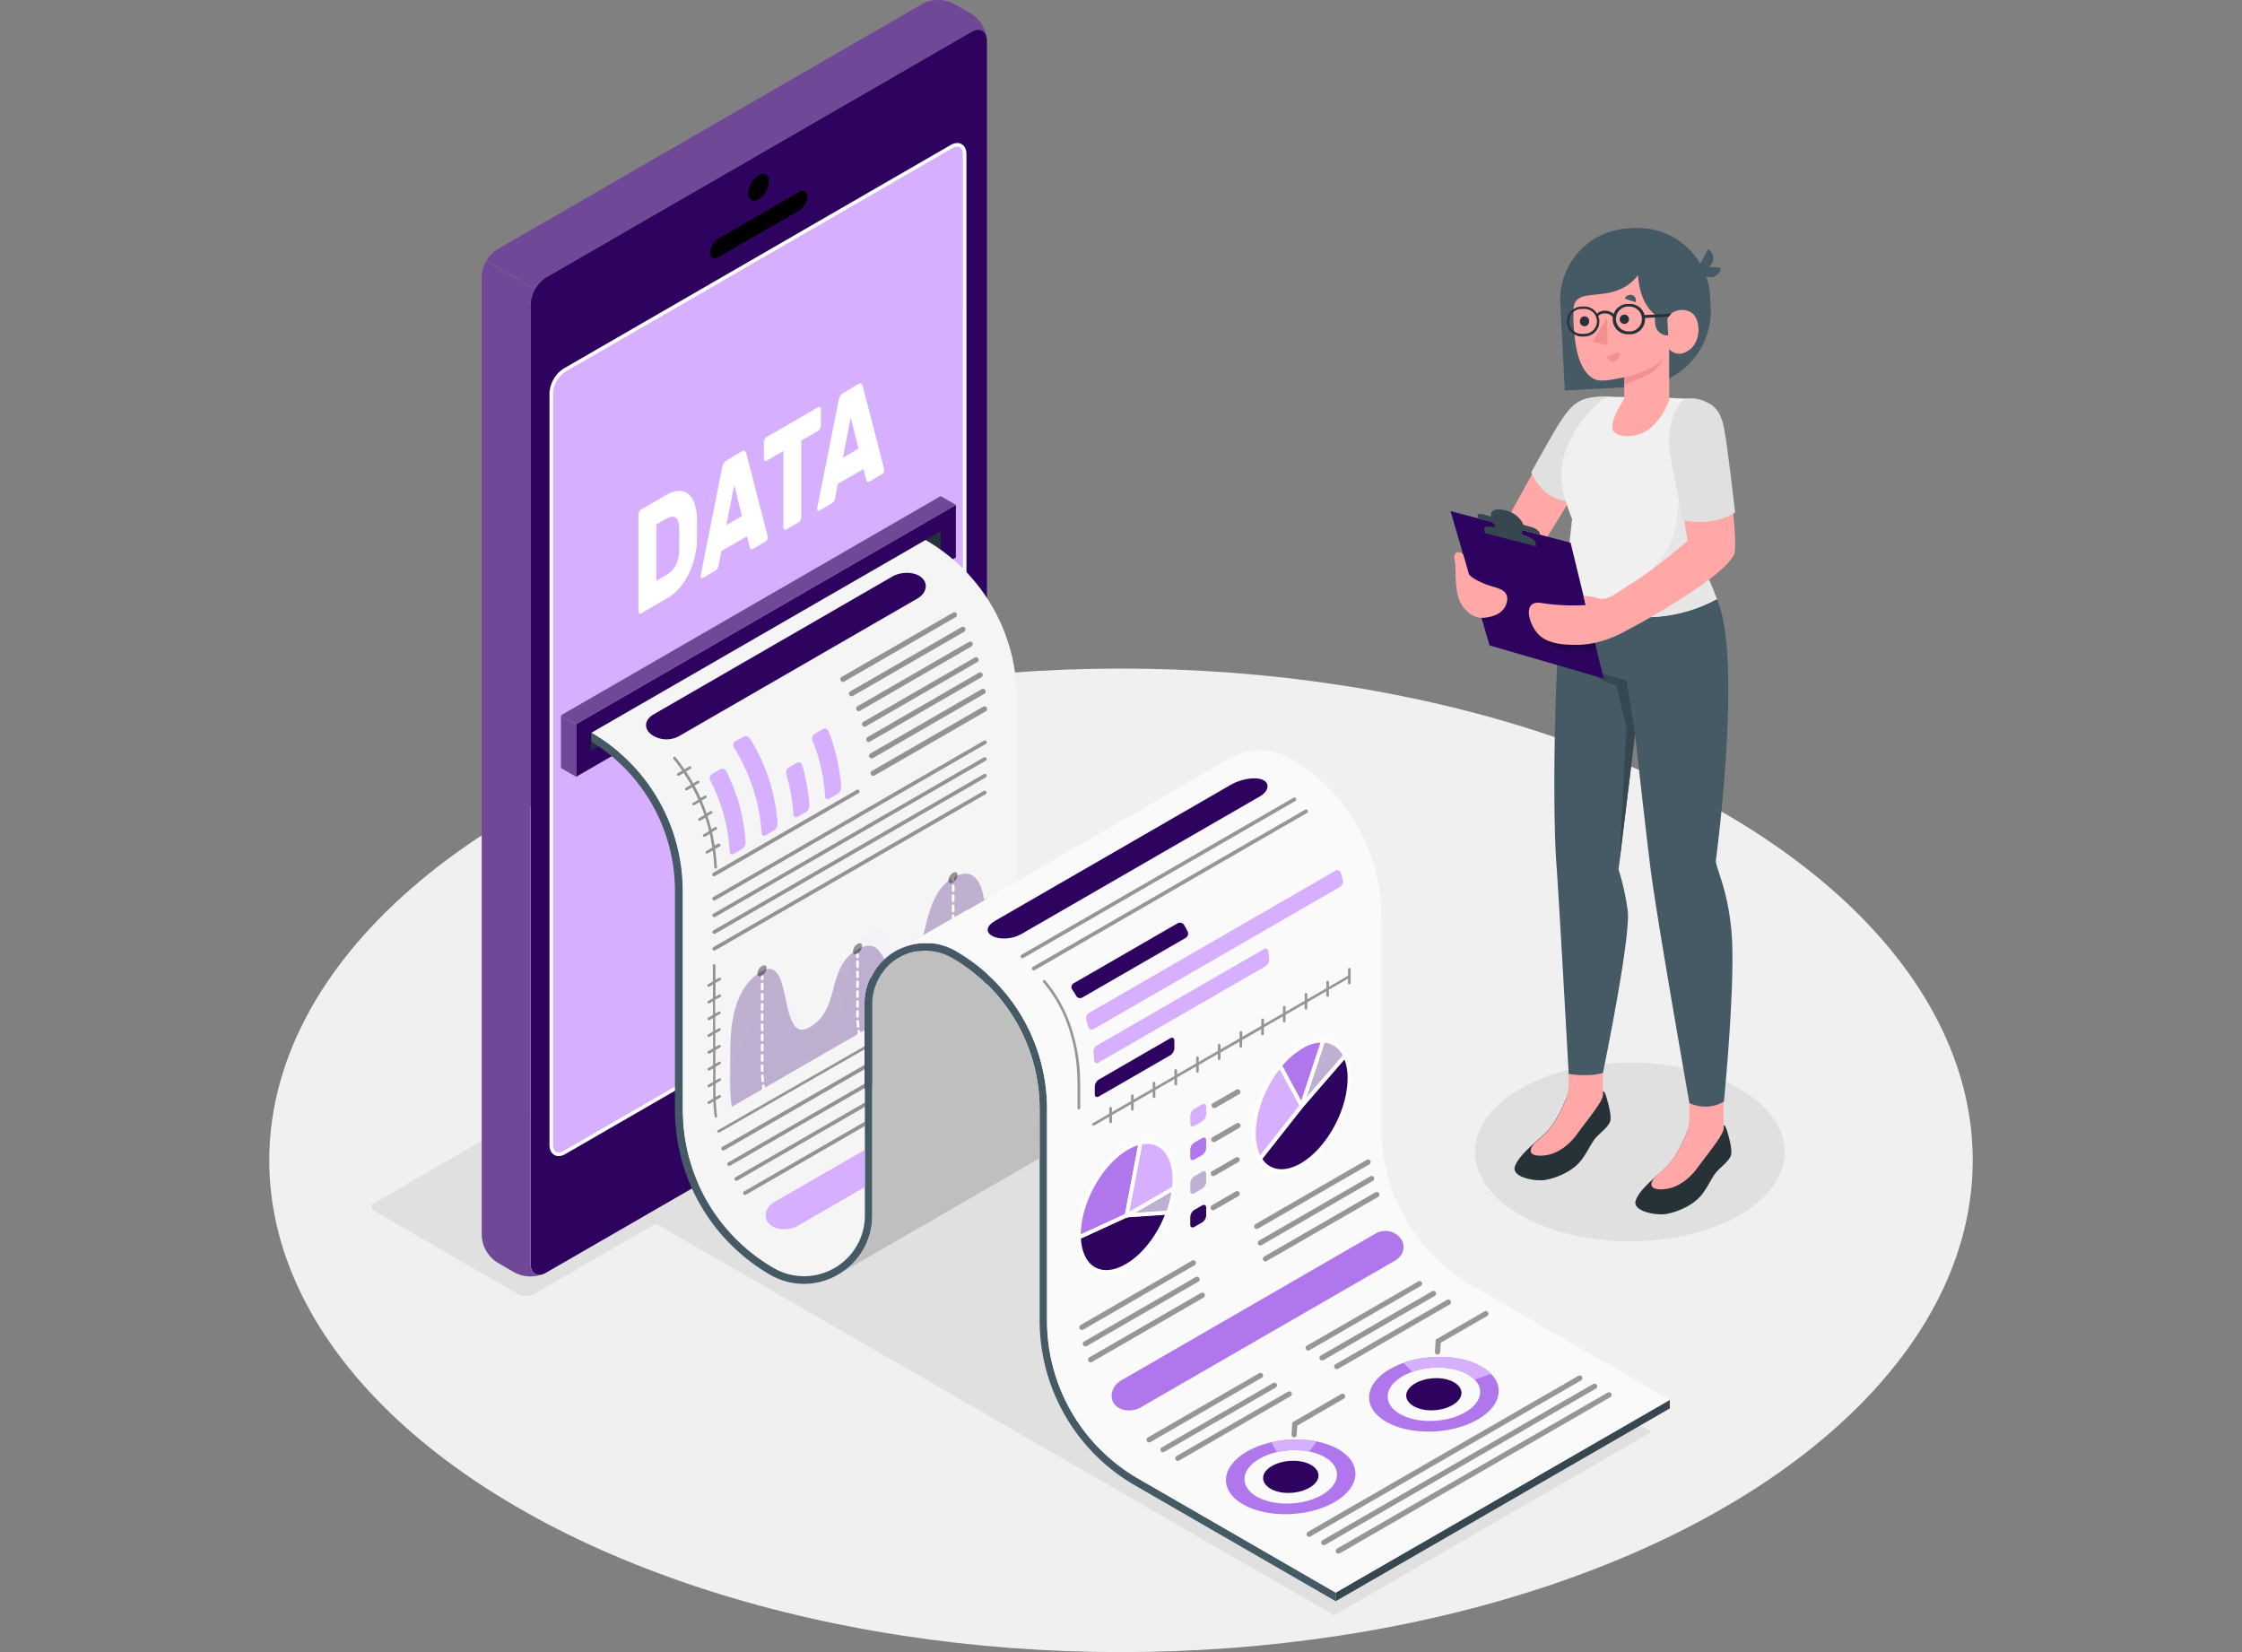 <svg xmlns="http://www.w3.org/2000/svg" xmlns:xlink="http://www.w3.org/1999/xlink" width="570" height="420" viewBox="0 0 570 420">
  <rect x="0" y="0" width="570" height="420" fill="#808080" stroke="none"/>
  <defs>
    <clipPath id="clip-path">
      <rect id="Rectangle_1179" data-name="Rectangle 1179" width="570" height="420" transform="translate(730 2603)" fill="#fff" stroke="#707070" stroke-width="1"/>
    </clipPath>
    <clipPath id="clip-path-2">
      <path id="Path_2284" data-name="Path 2284" d="M199.265,238.227l-18.723,10.838-11.506,6.629c-.37.19-.732.406-1.084.632a15.272,15.272,0,0,0-7.307,13.123v53.783a15.218,15.218,0,0,1-6.2,12.31,15.588,15.588,0,0,1-9.285,3.143,15.354,15.354,0,0,1-7.695-2.086A46.359,46.359,0,0,1,114.3,296.463V240.657A46.363,46.363,0,0,0,91.112,200.5l85-49.028h0A46.4,46.4,0,0,1,199.3,191.624v24.3C199.274,222.874,199.265,238.227,199.265,238.227Z" transform="translate(-9.248 -14.189)" fill="none"/>
    </clipPath>
  </defs>
  <g id="Mask_Group_76" data-name="Mask Group 76" transform="translate(-730 -2603)" clip-path="url(#clip-path)">
    <g id="release" transform="translate(798.458 2602.993)">
      <g id="Floor">
        <ellipse id="Floor-2" data-name="Floor" cx="216.542" cy="125.016" rx="216.542" ry="125.016" transform="translate(0 169.975)" fill="#f0f0f0"/>
      </g>
      <g id="Shadows">
        <ellipse id="Shadow" cx="39.369" cy="22.733" rx="39.369" ry="22.733" transform="translate(306.543 270.118)" fill="#e0e0e0"/>
        <path id="Shadow-2" data-name="Shadow" d="M94.615,308.963l176.1,101.678,80.707-46.6-176.135-101.7Z" fill="#e0e0e0"/>
        <path id="Shadow-3" data-name="Shadow" d="M72.56,343.2,36.127,322.167a1.192,1.192,0,0,1,0-2.258l128.159-74a4.326,4.326,0,0,1,3.911,0l36.443,21.044a1.192,1.192,0,0,1,0,2.258L76.471,343.2a4.326,4.326,0,0,1-3.911,0Z" transform="translate(-9.248 -14.189)" fill="#e0e0e0"/>
      </g>
      <g id="Device">
        <g id="Device-2" data-name="Device">
          <g id="Device-3" data-name="Device">
            <path id="Path_2191" data-name="Path 2191" d="M187.777,22.272,79.6,84.717a8.761,8.761,0,0,0-3.929,6.819V335.489c0,2.5,1.806,3.522,3.929,2.267l108.181-62.445a8.734,8.734,0,0,0,3.929-6.819V24.548C191.705,22.037,189.935,21.017,187.777,22.272Zm-1.725,223.741c0,2.15-1.508,3.513-3.378,4.588L84.31,307.383c-1.806,1.075-3.369.208-3.369-1.951V114.34a7.505,7.505,0,0,1,3.369-5.853l98.354-56.773c1.87-1.075,3.378-.2,3.378,1.942Z" transform="translate(-9.248 -14.189)" fill="#2e035f"/>
            <path id="Path_2192" data-name="Path 2192" d="M79.108,338a8.769,8.769,0,0,1-7.379-.244l-4.516-2.6a8.652,8.652,0,0,1-3.947-6.81V84.41a7.5,7.5,0,0,1,.677-2.944,10.118,10.118,0,0,1,.47-.9h0L76.8,87.706h0a11.741,11.741,0,0,0-.686,1.445,7.225,7.225,0,0,0-.479,2.43V335.489C75.667,337.783,77.175,338.849,79.108,338Z" transform="translate(-9.248 -14.189)" fill="#6f4997"/>
            <path id="Path_2193" data-name="Path 2193" d="M134.616,285.092c3.432-1.978,6.214-.37,6.214,3.613a13.719,13.719,0,0,1-6.214,10.757c-3.423,1.987-6.2.379-6.2-3.613a13.755,13.755,0,0,1,6.2-10.757Z" transform="translate(-9.248 -14.189)" fill="#27debf"/>
            <path id="Path_2194" data-name="Path 2194" d="M133.668,58.76c1.454-.84,2.637-.163,2.637,1.517a5.825,5.825,0,0,1-2.637,4.57c-1.454.84-2.637.163-2.637-1.517a5.825,5.825,0,0,1,2.637-4.57Z" transform="translate(-9.248 -14.189)"/>
            <path id="Path_2195" data-name="Path 2195" d="M123.508,74.8l20.357-11.741c1.219-.7,2.2-.2,2.2,1.12a4.714,4.714,0,0,1-2.2,3.613L123.508,79.533c-1.219.7-2.2.2-2.2-1.12A4.715,4.715,0,0,1,123.508,74.8Z" transform="translate(-9.248 -14.189)"/>
            <path id="Path_2196" data-name="Path 2196" d="M186.052,245.814c0,2.15-1.508,3.513-3.378,4.588L84.31,307.184c-1.806,1.075-3.369.208-3.369-1.951V114.142a7.505,7.505,0,0,1,3.369-5.853L182.665,51.48c1.87-1.084,3.378-.208,3.378,1.942Z" transform="translate(-9.248 -14.189)" fill="#d6b0ff" stroke="#fff" stroke-miterlimit="10" stroke-width="0.903"/>
            <path id="Path_2197" data-name="Path 2197" d="M191.66,23.916c-.28-2.041-1.915-2.782-3.884-1.644L79.6,84.717a7.939,7.939,0,0,0-2.773,2.944L64.441,80.517a8,8,0,0,1,2.791-2.926L175.385,15.137a8.706,8.706,0,0,1,7.876,0l4.516,2.592a8.8,8.8,0,0,1,3.884,6.187Z" transform="translate(-9.248 -14.189)" fill="#6f4997"/>
          </g>
          <path id="Path_2198" data-name="Path 2198" d="M110.258,139.99a6.557,6.557,0,0,1,3.089-1,3.613,3.613,0,0,1,2.411.768,5.238,5.238,0,0,1,1.59,2.42,12.816,12.816,0,0,1,.65,3.866c0,.524,0,1,0,1.445V151.4a21.866,21.866,0,0,1-.641,4.633,20.061,20.061,0,0,1-1.553,4.218,16.645,16.645,0,0,1-2.366,3.531,12.129,12.129,0,0,1-3.062,2.538l-6.611,3.82a.352.352,0,0,1-.461,0,.786.786,0,0,1-.2-.605V145.147a1.9,1.9,0,0,1,.2-.831,1.256,1.256,0,0,1,.461-.569Zm3.206,8.517c-.1-2.827-1.21-3.613-3.333-2.411l-2.493,1.445v14.306l2.619-1.508q3.089-1.806,3.206-6.187v-4.218q.027-.659,0-1.445Z" transform="translate(-9.248 -14.189)" fill="#fff"/>
          <path id="Path_2199" data-name="Path 2199" d="M129.432,128.9c.325-.181.578-.19.75,0a1.337,1.337,0,0,1,.352.623l5.347,20.673a1.806,1.806,0,0,1,.09.506,1.68,1.68,0,0,1-.154.677,1,1,0,0,1-.379.461l-3.089,1.806c-.325.19-.56.217-.7.081a.84.84,0,0,1-.262-.479l-.686-2.71-6.512,3.757-.686,3.531a3.143,3.143,0,0,1-.253.768,1.689,1.689,0,0,1-.7.723l-3.08,1.806a.271.271,0,0,1-.379,0,.632.632,0,0,1-.163-.488,3.459,3.459,0,0,1,.1-.623l5.338-26.842a4.806,4.806,0,0,1,.352-1.03,1.806,1.806,0,0,1,.75-.849Zm-3.965,18.777,3.965-2.294-1.978-7.9Z" transform="translate(-9.248 -14.189)" fill="#fff"/>
          <path id="Path_2200" data-name="Path 2200" d="M148.832,117.7a.37.37,0,0,1,.47,0,.822.822,0,0,1,.19.605V122.3a1.96,1.96,0,0,1-.19.831,1.228,1.228,0,0,1-.47.569l-4.326,2.529v19.346a1.9,1.9,0,0,1-.2.831,1.255,1.255,0,0,1-.461.569l-3.215,1.851a.352.352,0,0,1-.461,0,.786.786,0,0,1-.2-.605V128.845l-4.308,2.484a.361.361,0,0,1-.47,0,.84.84,0,0,1-.19-.605v-4a1.987,1.987,0,0,1,.19-.831,1.328,1.328,0,0,1,.47-.569Z" transform="translate(-9.248 -14.189)" fill="#fff"/>
          <path id="Path_2201" data-name="Path 2201" d="M159.047,111.8c.325-.181.578-.19.75,0a1.337,1.337,0,0,1,.352.623l5.338,20.673a1.888,1.888,0,0,1,.1.506,1.553,1.553,0,0,1-.163.677.9.9,0,0,1-.379.461l-3.08,1.806q-.488.289-.7.081a.9.9,0,0,1-.253-.479l-.686-2.709-6.512,3.757-.686,3.531a2.755,2.755,0,0,1-.262.768,1.617,1.617,0,0,1-.7.723l-3.089,1.806a.28.28,0,0,1-.379,0,.668.668,0,0,1-.154-.488,3.233,3.233,0,0,1,.09-.623l5.347-26.842a4.806,4.806,0,0,1,.352-1.03,1.807,1.807,0,0,1,.75-.849Zm-3.965,18.777,3.965-2.33-1.987-7.9Z" transform="translate(-9.248 -14.189)" fill="#fff"/>
        </g>
      </g>
      <g id="Character">
        <g id="Character-2" data-name="Character">
          <path id="Path_2202" data-name="Path 2202" d="M349.876,115.108c-5.735.271-7.695,1.364-10.7,4.9S322.1,149.681,322.1,149.681s2.655,7.442,8.463,6.81L341.4,138.979Z" transform="translate(-9.248 -14.189)" fill="#ffa8a7"/>
          <path id="Path_2203" data-name="Path 2203" d="M350.644,115.117a18.042,18.042,0,0,0-7.063.533c-2.935,1.066-4.407,3.188-6.431,6.277-1.562,2.393-7.054,12.319-7.054,12.319s2.709,7.433,10.269,7.433Z" transform="translate(-9.248 -14.189)" fill="#e0e0e0"/>
          <g id="Character-3" data-name="Character">
            <path id="Path_2204" data-name="Path 2204" d="M370.3,301.575v-1.246c-.5,1.463-2.764,7.74-6.214,10.883-2.71,2.5-6.485,5.419-7.433,8.174s5.2,3.875,7.767,3.423c2.971-.524,6.828-2.213,8.923-4.787,1.472-1.806,2.411-3.956,3.459-5.419s3.477-3.017,4.046-4.66c.316-.9-.054-2.89-.5-4.57-.4-1.535-.84-3.224-1.364-3.08v.948a6.927,6.927,0,0,1-4.344,1.472C373.368,302.794,370.3,302.56,370.3,301.575Z" transform="translate(-9.248 -14.189)" fill="#263238"/>
            <path id="Path_2205" data-name="Path 2205" d="M361.6,313.4c.849-.768,1.707-1.508,2.484-2.213,2.411-2.195,4.245-5.925,5.3-8.472a12.03,12.03,0,0,0,.9-4.57v-4.958h8.688v8.065h0v.217h-.045c-.415,1.806-4.407,6.611-6.674,9.736-1.517,2.1-4.4,4.778-7.848,5.238C361.148,316.92,359.459,315.89,361.6,313.4Z" transform="translate(-9.248 -14.189)" fill="#ffa8a7"/>
            <path id="Path_2206" data-name="Path 2206" d="M339.589,293v-1.283c-.488,1.463-2.764,7.74-6.214,10.838-2.71,2.5-6.476,5.419-7.433,8.183s5.211,3.875,7.767,3.414c2.98-.524,6.828-2.213,8.923-4.787,1.472-1.806,2.411-3.956,3.468-5.419s3.477-3.017,4.046-4.66c.316-.9-.063-2.89-.5-4.561s-.84-3.233-1.364-3.089v.9a6.819,6.819,0,0,1-4.344,1.472C342.687,294.223,339.589,293.971,339.589,293Z" transform="translate(-9.248 -14.189)" fill="#263238"/>
            <path id="Path_2207" data-name="Path 2207" d="M330.919,304.845c.849-.759,1.7-1.5,2.475-2.213,2.411-2.195,4.254-5.925,5.3-8.472a11.822,11.822,0,0,0,.9-4.57v-4.958h8.7V292.7h0v.217h0c-.415,1.806-4.407,6.611-6.674,9.745-1.517,2.1-4.407,4.769-7.858,5.229C330.458,308.349,328.751,307.319,330.919,304.845Z" transform="translate(-9.248 -14.189)" fill="#ffa8a7"/>
            <path id="Path_2208" data-name="Path 2208" d="M377.26,166.48c6.738,14.722-.244,66.563-.244,66.563.2,2.393,2.935,7.09,3.947,17.6,1.2,12.428-1.888,43.614-1.888,43.614a9.411,9.411,0,0,1-8.779.352s-8.291-46.964-9.844-59.329c-1.364-10.775-3.974-34.474-3.974-34.474l-4.191,34.42a63.706,63.706,0,0,1,2.348,10.63c.7,7.225-6.322,41.094-6.322,41.094s-3,1.1-8.7.262c0,0-2.484-44.887-3.143-53.639-1.1-14.694-.424-60.512,2.276-69.255Z" transform="translate(-9.248 -14.189)" fill="#455a64"/>
            <path id="Path_2209" data-name="Path 2209" d="M356.478,200.809l-2.186-13.674s-9.257-1.915-13.457-5.862c0,0,4.407,5.473,10.946,7.225l2.466,10.522-1.68,33.869Z" transform="translate(-9.248 -14.189)" fill="#37474f"/>
            <path id="Path_2210" data-name="Path 2210" d="M365.366,115.343h0c2.565.172,3.423.117,5.284.307,3.712.379,4.606,5.816,6.132,9.032a14.8,14.8,0,0,1,.406,11.136l-5.988,17.4s2.818,6.819,6.1,13.258c-15.11,8.427-33.977,4-38.52-2.159-.2-1.3.975-11.506,1.689-18.172-2.655-6.674-3.36-10.91-2.24-15.354,2.086-8.192,9.555-15.733,11.687-15.724Z" transform="translate(-9.248 -14.189)" fill="#f0f0f0"/>
            <path id="Path_2211" data-name="Path 2211" d="M378.281,82.278l-3.125-.271a2.42,2.42,0,0,0,.9-.9,2.709,2.709,0,0,0-1-3.558l-2.014,3.667a18.208,18.208,0,0,0-16.718-9.032l-1.617.081a18.235,18.235,0,0,0-17.241,19.183c.551,10.386,1.165,22.01,1.165,22.01l18.768-1a19.3,19.3,0,0,0,18.316-20.33l-.145-2.709a17.962,17.962,0,0,0-.993-5,2.537,2.537,0,0,0,.9.262,2.655,2.655,0,0,0,2.8-2.393Z" transform="translate(-9.248 -14.189)" fill="#455a64"/>
            <path id="Path_2212" data-name="Path 2212" d="M340.863,92.628a37.331,37.331,0,0,0,.154,5.97c.714,9.357,3.875,11.506,5.419,12.093s4.516,0,7.307-.605V115.6s-3.4,4.886-3.017,7.442,5.871,2.881,9.429.172a16.456,16.456,0,0,0,5-7.325V102.961s2.068,2.475,5.112.208,2.881-7.451.9-9.212-5.925-1.021-6.521,1.59c0,0-6.593-.551-7.424-11.4C351.159,92.123,341.251,86.388,340.863,92.628Z" transform="translate(-9.248 -14.189)" fill="#ffa8a7"/>
            <path id="Path_2213" data-name="Path 2213" d="M364.661,94.832l.253,4.633h0a3.161,3.161,0,0,1-3.324-2.989l-.271-5.166Z" transform="translate(-9.248 -14.189)" fill="#455a64"/>
            <path id="Path_2214" data-name="Path 2214" d="M352.577,95.4a1.183,1.183,0,1,0,1.174-1.228,1.21,1.21,0,0,0-1.174,1.228Z" transform="translate(-9.248 -14.189)" fill="#263238"/>
            <path id="Path_2215" data-name="Path 2215" d="M352.5,103.7l-3.152,1.192a1.653,1.653,0,0,0,2.15,1.039A1.806,1.806,0,0,0,352.5,103.7Z" transform="translate(-9.248 -14.189)" fill="#f28f8f"/>
            <path id="Path_2216" data-name="Path 2216" d="M353.868,90.118l2.755.9a1.4,1.4,0,0,0-.9-1.806A1.526,1.526,0,0,0,353.868,90.118Z" transform="translate(-9.248 -14.189)" fill="#455a64"/>
            <path id="Path_2217" data-name="Path 2217" d="M342.461,95.916a1.192,1.192,0,0,0,1.174,1.219,1.219,1.219,0,0,0,1.183-1.237,1.183,1.183,0,1,0-2.357,0Z" transform="translate(-9.248 -14.189)" fill="#263238"/>
            <path id="Path_2218" data-name="Path 2218" d="M340.086,80.725l.19,7.09-3.793-.948Z" fill="#f28f8f"/>
            <path id="Path_2219" data-name="Path 2219" d="M353.751,110.087c2.989-.56,9.095-2.709,9.935-5.166a6.322,6.322,0,0,1-2.005,3.242c-1.761,1.68-7.921,3.793-7.921,3.793Z" transform="translate(-9.248 -14.189)" fill="#f28f8f"/>
            <path id="Path_2220" data-name="Path 2220" d="M361.509,168.115c4.958-1.174,5.907-3.044,4.588-7.975a3,3,0,0,0-.154-.479c-.966-2.33-4.85-.948-4.85-.948s1.59-1.978,3.369-4.516,2.583-6.683,2.818-9.61.714-8.788.714-8.788,3.866-2.312,2.357-6.539l5.961-3.613,1.12.777a15.182,15.182,0,0,1-.244,9.411L371.2,153.222a98.9,98.9,0,0,1,6.1,13.258,39.155,39.155,0,0,1-32.288,2.141,44.128,44.128,0,0,0,16.5-.506Z" transform="translate(-9.248 -14.189)" fill="#e6e6e6"/>
            <path id="Path_2221" data-name="Path 2221" d="M365.727,93.929l-6.828.361a3.811,3.811,0,0,0-3.884-2.818h-.587a3.8,3.8,0,0,0-3.387,2.547,3.206,3.206,0,0,0-2.267-.849,2.8,2.8,0,0,0-1.96.759,3.8,3.8,0,0,0-3.423-1.806H342.8a3.812,3.812,0,0,0,.406,7.614h.587a3.811,3.811,0,0,0,3.613-4,4.091,4.091,0,0,0-.28-1.2,2.1,2.1,0,0,1,1.626-.65,2.5,2.5,0,0,1,2.059.9h0a3.7,3.7,0,0,0,0,.777,3.811,3.811,0,0,0,4,3.613h.587a3.8,3.8,0,0,0,3.613-4.01v-.135l6.105-.325a3.206,3.206,0,0,1,.605-.777ZM343.789,99.05H343.2a3.17,3.17,0,1,1-.334-6.322h.587a3.165,3.165,0,0,1,.334,6.322Zm11.606-.605h-.6a3.17,3.17,0,0,1-.334-6.322h.587a3.17,3.17,0,0,1,.343,6.322Z" transform="translate(-9.248 -14.189)" fill="#263238"/>
          </g>
          <path id="Path_2222" data-name="Path 2222" d="M300.329,129.947l30.518,8.038,8.4,34.528-29.01-8.427Z" fill="#2e035f"/>
          <path id="Path_2224" data-name="Path 2224" d="M330.142,172.658c.2,1.87,1.508,4.028,5.32,5.852s11.235.8,11.235.8l-1.03-4.254Z" transform="translate(-9.248 -14.189)" opacity="0.2"/>
          <g id="Group_1129" data-name="Group 1129" opacity="0.2">
            <path id="Path_2225" data-name="Path 2225" d="M323.332,168.593c-.28.768-1.644,3.387-5.618,3.7l-.307-1.057Z" transform="translate(-9.248 -14.189)"/>
          </g>
          <g id="Group_1130" data-name="Group 1130" opacity="0.1">
            <path id="Path_2226" data-name="Path 2226" d="M318.817,149.627l-.244-1.165c-.145-.641,1.653-.668,3.992-.063l4.516,1.165c2.348.614,4.362,1.626,4.516,2.267l.253,1.165Z" transform="translate(-9.248 -14.189)"/>
          </g>
          <path id="Path_2227" data-name="Path 2227" d="M316.432,145.247c-.09-.4.641-.506,1.617-.235l1.806.5s-.533-2.52,3.414-1.635,4.814,3.73,4.814,3.73l1.906.542a3.773,3.773,0,0,1,2.122,1.264l.226.723L316.622,146S316.523,145.653,316.432,145.247Z" transform="translate(-9.248 -14.189)" fill="#37474f"/>
          <path id="Path_2228" data-name="Path 2228" d="M318.6,146.493c1.436.343,2.032.542,2.249,1.526.244,1.138.352,1.96.352,1.96l6.954,1.806s-.334-1.436-.443-1.987.126-.9,1.237-.605l.09-.443-10.9-2.782Z" transform="translate(-9.248 -14.189)" fill="#37474f"/>
          <path id="Path_2229" data-name="Path 2229" d="M318.356,149.735s-.108-.524-.253-1.165,1.653-.668,4-.063l4.516,1.165c2.348.614,4.362,1.626,4.516,2.267l.244,1.165Z" transform="translate(-9.248 -14.189)" fill="#37474f"/>
          <path id="Path_2230" data-name="Path 2230" d="M312.8,155.227s1.138,3.9,1.4,4.832,3.676,2.6,5.925,3.215,4.7,1.355,3.613,4.516c-.975,2.89-4.669,3.549-6.548,3.468s-4.453-1.879-5.464-4.769c-1.292-3.694-.6-7.641-1.111-9.8S311.673,153.935,312.8,155.227Z" transform="translate(-9.248 -14.189)" fill="#ffa8a7"/>
          <path id="Path_2231" data-name="Path 2231" d="M369.954,115.6c3.956.244,8.047,2.393,8.67,7.144s4.471,29.8,2.962,32.586c-3.5,6.512-26.526,18.894-28.82,19.951a25.7,25.7,0,0,1-10.621,2.854c-3.613,0-8.372-.081-10.793-3.324-2.141-2.881-3.351-8.2,1.49-7.289a52.673,52.673,0,0,0,11.1.488l-.56-2.321a11.245,11.245,0,0,1,3.694.605c2.42.723,4.615-1.355,8.887-3.992,5.5-3.4,13.873-10.594,13.873-10.594l-3.414-20.881S366.314,121.783,369.954,115.6Z" transform="translate(-9.248 -14.189)" fill="#ffa8a7"/>
          <path id="Path_2232" data-name="Path 2232" d="M369.24,115.6a8.417,8.417,0,0,1,4.444.4c2.321.9,4.389,2.059,5.356,6.747s2.872,21.757,2.872,21.757-5.067,3.667-13.313,1.924l-2.971-15.471S363.324,120.048,369.24,115.6Z" transform="translate(-9.248 -14.189)" fill="#e0e0e0"/>
        </g>
      </g>
      <g id="Analysis">
        <g id="Analysis-2" data-name="Analysis">
          <path id="Path_2233" data-name="Path 2233" d="M78.006,184.1l96.557-55.743v13.376L78.006,197.486Z" fill="#2e035f"/>
          <path id="Path_2234" data-name="Path 2234" d="M81.872,186.332v4.462L170.7,139.5V135.05Z" fill="#263238"/>
          <path id="Path_2235" data-name="Path 2235" d="M78.006,184.1,74.15,181.87,170.7,126.127l3.866,2.231Z" fill="#6f4997"/>
          <path id="Path_2236" data-name="Path 2236" d="M74.15,181.87l3.857,2.231v13.385l-3.857-2.231Z" fill="#6f4997"/>
          <path id="Path_2237" data-name="Path 2237" d="M356.081,358.05l-84.97,49.033v-2.177l84.961-49.033Z" fill="#37474f"/>
          <path id="Path_2238" data-name="Path 2238" d="M199.265,238.227l-18.723,10.838-11.506,6.629c-.37.19-.732.406-1.084.632a15.272,15.272,0,0,0-7.307,13.123v53.783a15.218,15.218,0,0,1-6.2,12.31,15.588,15.588,0,0,1-9.285,3.143,15.354,15.354,0,0,1-7.695-2.086A46.359,46.359,0,0,1,114.3,296.463V240.657A46.363,46.363,0,0,0,91.112,200.5l85-49.028h0A46.4,46.4,0,0,1,199.3,191.624v24.3C199.274,222.874,199.265,238.227,199.265,238.227Z" transform="translate(-9.248 -14.189)" fill="#f5f5f5"/>
          <path id="Path_2239" data-name="Path 2239" d="M230.162,390.1a46.323,46.323,0,0,1-23.175-40.118V296.165a46.2,46.2,0,0,0-23.148-40.128h0a15.444,15.444,0,0,0-23.157,13.394v53.747a15.462,15.462,0,0,1-23.175,13.4,46.359,46.359,0,0,1-23.166-40.137V240.657A46.359,46.359,0,0,0,91.12,200.5v2.222a44.544,44.544,0,0,1,21.27,37.933v55.788a48.391,48.391,0,0,0,24.123,41.78,17.16,17.16,0,0,0,17.35,0c.334-.19.659-.388.984-.605h0a17.16,17.16,0,0,0,7.722-14.414V269.423a13.547,13.547,0,0,1,20.321-11.741,44.517,44.517,0,0,1,22.218,38.475v53.819a48.364,48.364,0,0,0,24.123,41.771l51.146,29.515v-2.195Z" transform="translate(-9.248 -14.189)" fill="#455a64"/>
          <path id="Path_2240" data-name="Path 2240" d="M365.329,370.071l-84.97,49-50.2-28.992a46.323,46.323,0,0,1-23.175-40.119V296.165a46.242,46.242,0,0,0-3.613-18,48.412,48.412,0,0,0-2.574-5.175,46.332,46.332,0,0,0-16.961-16.952,15.3,15.3,0,0,0-14.776-.37l11.506-6.629,23.148-13.367,49.548-28.6.117-.072a15.291,15.291,0,0,1,15.426,0,46.323,46.323,0,0,1,23.166,40.128v53.81a46.358,46.358,0,0,0,23.163,40.135Z" transform="translate(-9.248 -14.189)" fill="#fafafa"/>
          <path id="Path_2241" data-name="Path 2241" d="M205.081,296.165a44.517,44.517,0,0,0-22.218-38.475,13.547,13.547,0,0,0-20.321,11.741v53.783a17.16,17.16,0,0,1-7.659,14.387h0c-.325.217-.65.415-.984.605l51.218-29.579Z" transform="translate(-9.248 -14.189)" fill="#e0e0e0"/>
          <path id="Path_2242" data-name="Path 2242" d="M205.081,296.165a44.517,44.517,0,0,0-22.218-38.475,13.547,13.547,0,0,0-20.321,11.741v53.783a17.16,17.16,0,0,1-7.659,14.387h0c-.325.217-.65.415-.984.605l51.218-29.579Z" transform="translate(-9.248 -14.189)" opacity="0.15"/>
          <g id="Group_1133" data-name="Group 1133" clip-path="url(#clip-path-2)">
            <path id="Path_2243" data-name="Path 2243" d="M106.212,200.791a6.611,6.611,0,0,0,7.225.542l60.629-35c2.276-1.319,2.809-3.775,1.03-5.311s-5.184-1.553-7.46-.244l-60.665,35.025C104.695,197.115,104.424,199.265,106.212,200.791Z" transform="translate(-9.248 -14.189)" fill="#2e035f"/>
            <path id="Path_2244" data-name="Path 2244" d="M155.1,187.551a.677.677,0,0,1-.343-1.255l28.35-16.365a.668.668,0,0,1,.9.244.677.677,0,0,1-.244.9l-28.332,16.383a.668.668,0,0,1-.334.09Z" transform="translate(-9.248 -14.189)" opacity="0.4"/>
            <path id="Path_2245" data-name="Path 2245" d="M157.286,191.2a.677.677,0,0,1-.587-.334.686.686,0,0,1,.244-.9l28.35-16.365a.677.677,0,0,1,.677,1.165l-28.35,16.347a.642.642,0,0,1-.334.09Z" transform="translate(-9.248 -14.189)" opacity="0.4"/>
            <path id="Path_2246" data-name="Path 2246" d="M159.119,195a.677.677,0,0,1-.334-1.255l28.35-16.365a.668.668,0,0,1,.9.244.677.677,0,0,1-.253.9l-28.341,16.365a.677.677,0,0,1-.325.108Z" transform="translate(-9.248 -14.189)" opacity="0.4"/>
            <path id="Path_2247" data-name="Path 2247" d="M160.6,198.958a.677.677,0,0,1-.587-.334.686.686,0,0,1,.244-.9l28.35-16.365a.668.668,0,0,1,.9.244.677.677,0,0,1-.244.9l-28.35,16.365A.642.642,0,0,1,160.6,198.958Z" transform="translate(-9.248 -14.189)" opacity="0.4"/>
            <path id="Path_2248" data-name="Path 2248" d="M161.666,202.832a.659.659,0,0,1-.578-.334.668.668,0,0,1,.244-.9l28.332-16.383a.659.659,0,0,1,.9.244.668.668,0,0,1-.244.9l-28.341,16.365A.677.677,0,0,1,161.666,202.832Z" transform="translate(-9.248 -14.189)" opacity="0.4"/>
            <path id="Path_2249" data-name="Path 2249" d="M162.407,207a.668.668,0,0,1-.334-1.255l28.341-16.365a.677.677,0,0,1,.677,1.165l-28.35,16.365a.623.623,0,0,1-.334.09Z" transform="translate(-9.248 -14.189)" opacity="0.4"/>
            <path id="Path_2250" data-name="Path 2250" d="M162.8,211.44a.668.668,0,0,1-.334-1.255l28.341-16.365a.677.677,0,0,1,.677,1.165l-28.35,16.356a.641.641,0,0,1-.334.1Z" transform="translate(-9.248 -14.189)" opacity="0.4"/>
            <path id="Path_2251" data-name="Path 2251" d="M122.388,243.132a.488.488,0,0,1-.415-.244.479.479,0,0,1,.181-.65L190.929,202.5a.479.479,0,0,1,.65.172.47.47,0,0,1-.172.65l-68.785,39.739a.452.452,0,0,1-.235.072Z" transform="translate(-9.248 -14.189)" opacity="0.4"/>
            <path id="Path_2252" data-name="Path 2252" d="M122.388,247.376a.488.488,0,0,1-.415-.244.479.479,0,0,1,.181-.65l68.776-39.739a.479.479,0,0,1,.65.181.461.461,0,0,1-.172.641L122.622,247.3a.533.533,0,0,1-.235.072Z" transform="translate(-9.248 -14.189)" opacity="0.4"/>
            <path id="Path_2253" data-name="Path 2253" d="M122.388,251.621a.488.488,0,0,1-.415-.244.479.479,0,0,1,.181-.65l68.776-39.739a.479.479,0,1,1,.479.831l-68.785,39.739a.534.534,0,0,1-.235.063Z" transform="translate(-9.248 -14.189)" opacity="0.4"/>
            <path id="Path_2254" data-name="Path 2254" d="M122.388,255.866a.488.488,0,0,1-.415-.244.461.461,0,0,1,.181-.641l68.776-39.739a.479.479,0,0,1,.479.822L122.622,255.8a.433.433,0,0,1-.235.063Z" transform="translate(-9.248 -14.189)" opacity="0.4"/>
            <path id="Path_2255" data-name="Path 2255" d="M122.388,236.954a.47.47,0,0,1-.235-.9l36.407-21.026a.479.479,0,1,1,.479.822l-36.416,21.026a.433.433,0,0,1-.235.081Z" transform="translate(-9.248 -14.189)" opacity="0.4"/>
            <path id="Path_2256" data-name="Path 2256" d="M121.358,212.577a45.158,45.158,0,0,1,4.949,18.063.686.686,0,0,0,1.12.587l2.023-1.165a2.077,2.077,0,0,0,.9-1.806,48.915,48.915,0,0,0-1.653-9.691,53.063,53.063,0,0,0-3.26-8.327,1.147,1.147,0,0,0-1.6-.443l-2,1.147A1.273,1.273,0,0,0,121.358,212.577Z" transform="translate(-9.248 -14.189)" fill="#d6b0ff"/>
            <path id="Path_2257" data-name="Path 2257" d="M127.346,204.169a48.156,48.156,0,0,1,4.877,10.386,45.158,45.158,0,0,1,2.177,11.371.677.677,0,0,0,1.1.6l2.023-1.174a2.077,2.077,0,0,0,.957-1.806,48.239,48.239,0,0,0-2.195-11.3,46.45,46.45,0,0,0-4.841-10.323,1.292,1.292,0,0,0-1.689-.415l-2.014,1.12a1.084,1.084,0,0,0-.4,1.544Z" transform="translate(-9.248 -14.189)" fill="#d6b0ff"/>
            <path id="Path_2258" data-name="Path 2258" d="M140.333,209.886" transform="translate(-9.248 -14.189)" fill="#27debf"/>
            <path id="Path_2259" data-name="Path 2259" d="M143.35,208.143l-1.987,1.147a1.553,1.553,0,0,0-.668,1.725,46.278,46.278,0,0,1,1.806,10.242.677.677,0,0,0,1.1.587l2.023-1.165a2.086,2.086,0,0,0,.957-1.806,48.545,48.545,0,0,0-1.861-10.215.9.9,0,0,0-1.373-.515Z" transform="translate(-9.248 -14.189)" fill="#d6b0ff"/>
            <path id="Path_2260" data-name="Path 2260" d="M151.442,200.069a1.012,1.012,0,0,0-1.517-.47l-2.005,1.138a1.4,1.4,0,0,0-.578,1.689c.361.9.7,1.806,1.048,2.836a44.717,44.717,0,0,1,2.168,11.362.686.686,0,0,0,1.111.6l2.023-1.165a2.1,2.1,0,0,0,.957-1.806,48.321,48.321,0,0,0-2.213-11.344A27.6,27.6,0,0,0,151.442,200.069Z" transform="translate(-9.248 -14.189)" fill="#d6b0ff"/>
            <path id="Path_2261" data-name="Path 2261" d="M123.788,228.8a.343.343,0,0,0-.461-.126l-.849.488c-.19-1.165-.406-2.321-.668-3.459l1.147-.659a.343.343,0,0,0-.343-.587l-.975.569c-.289-1.147-.605-2.285-.975-3.4l1.093-.623a.338.338,0,0,0-.334-.587l-.984.569c-.379-1.084-.777-2.159-1.237-3.206a.325.325,0,0,0,0-.081l1.084-.623a.334.334,0,0,0,.126-.461.343.343,0,0,0-.461-.126l-1.021.587c-.47-1.057-.993-2.1-1.562-3.152l1.075-.623a.334.334,0,0,0,.126-.461.343.343,0,0,0-.461-.126l-1.066.623c-.578-1.012-1.192-2.014-1.861-3.008l1.219-.7a.325.325,0,0,0,.117-.461.334.334,0,0,0-.461-.126l-1.246.732c-.723-1.039-1.472-2.068-2.285-3.089a.343.343,0,0,0-.533.424c.795.984,1.535,1.987,2.231,3l-1.156.668a.334.334,0,0,0,.163.623.289.289,0,0,0,.172,0l1.2-.686c.659.993,1.282,1.987,1.851,3l-1.346.777a.334.334,0,0,0,.172.623.262.262,0,0,0,.163,0l1.337-.768c.569,1.048,1.093,2.1,1.562,3.161l-1.391.8a.334.334,0,0,0,.172.623.28.28,0,0,0,.163-.045l1.328-.768h0a35.025,35.025,0,0,1,1.255,3.278l-1.418.822a.334.334,0,0,0,.163.623.289.289,0,0,0,.172,0l1.31-.759c.37,1.12.686,2.249.966,3.4l-1.409.813a.334.334,0,0,0-.126.461.325.325,0,0,0,.289.163.289.289,0,0,0,.172,0l1.246-.713c.262,1.138.47,2.3.65,3.468l-1.526.9a.334.334,0,0,0,.172.623.28.28,0,0,0,.163-.045l1.3-.75c.2,1.418.334,2.863.415,4.326a.334.334,0,0,0,.334.316h0a.334.334,0,0,0,.316-.352c-.081-1.572-.235-3.125-.452-4.651l1.066-.614a.334.334,0,0,0,.117-.641Z" transform="translate(-9.248 -14.189)" opacity="0.4"/>
            <g id="Group_1131" data-name="Group 1131" transform="translate(-163 -21)" opacity="0.15">
              <path id="Path_2262" data-name="Path 2262" d="M127.238,294.811a52.941,52.941,0,0,1-.307-7.659c.271-.984,4.371-15.065,11.922-19.445a4.922,4.922,0,0,1,1.49-.623,2.519,2.519,0,0,1,.614-.072c2.005,0,2.9,2.782,3.766,5.473a26.5,26.5,0,0,0,1.192,3.233c.515,1.084,1.391,2.52,3.053,2.52a4.263,4.263,0,0,0,2.068-.632c3.613-2.068,4.669-7.668,5.78-13.593a67.2,67.2,0,0,1,1.806-7.858c1.1-3.459,2.529-5.6,4.516-6.738a3.54,3.54,0,0,1,1.68-.551c2.1,0,2.9,3.748,3.667,7.37a30,30,0,0,0,1.535,5.554c.768,1.743,1.806,2.592,3.08,2.592a4.425,4.425,0,0,0,2.113-.659c4.453-2.565,5.8-6.927,7.1-11.136,1.111-3.613,2.15-6.954,5.085-8.661a4.371,4.371,0,0,1,2.186-.686,2.9,2.9,0,0,1,.966.163,19.169,19.169,0,0,1,.135,2.023l.054,8.526c.072,1.635.19,2.917.334,4.019Z" transform="translate(152.752 7.811)" fill="#f3e7ff"/>
              <path id="Path_2263" data-name="Path 2263" d="M191.6,258.2c-.19-1.273-.3-2.709-.379-4.272l-.045-8.526a19.476,19.476,0,0,0-.181-2.348,3.152,3.152,0,0,0-1.4-.316h0a4.805,4.805,0,0,0-2.42.75c-6.557,3.811-4.055,15.11-12.193,19.806a3.965,3.965,0,0,1-1.933.614c-1.219,0-2.032-.9-2.646-2.312-1.915-4.317-1.87-13.2-5.636-13.2a3.883,3.883,0,0,0-1.915.614c-2.33,1.346-3.73,3.92-4.705,7.009-2.43,7.6-2.285,18.289-7.343,21.17a3.812,3.812,0,0,1-1.806.578c-1.2,0-2-.9-2.628-2.249-1.562-3.288-2.113-8.986-5.419-8.986a3.389,3.389,0,0,0-.713.081,5.635,5.635,0,0,0-1.626.677c-8.047,4.678-12.166,19.788-12.166,19.788a55,55,0,0,0,.388,8.5l.9-.533a9.129,9.129,0,0,1-.154-1.021,55.148,55.148,0,0,1-.226-6.8c.379-1.337,4.416-14.875,11.7-19.111a4.644,4.644,0,0,1,1.355-.569,2.1,2.1,0,0,1,.506-.063c1.653,0,2.5,2.619,3.315,5.148a26.6,26.6,0,0,0,1.21,3.3c.334.686,1.328,2.791,3.486,2.791a4.6,4.6,0,0,0,2.3-.7c3.82-2.168,4.886-7.876,6.006-13.918a67.552,67.552,0,0,1,1.806-7.794c1.066-3.333,2.42-5.419,4.281-6.467a2.971,2.971,0,0,1,1.436-.488c1.716,0,2.511,3.712,3.206,6.99a30.491,30.491,0,0,0,1.553,5.645c.84,1.906,2.023,2.881,3.522,2.881a4.823,4.823,0,0,0,2.411-.75c4.615-2.664,6.051-7.316,7.316-11.416,1.084-3.486,2.1-6.774,4.877-8.39a3.893,3.893,0,0,1,1.942-.623h0a2.031,2.031,0,0,1,.524.063c.1.957.108,1.644.108,1.653v8.571c.072,1.472.172,2.709.3,3.721a6.955,6.955,0,0,0,.19.993l.84-.488" transform="translate(-9.248 -14.189)"/>
            </g>
            <g id="Group_1132" data-name="Group 1132" opacity="0.4">
              <path id="Path_2264" data-name="Path 2264" d="M126.443,282.771v4.308a54.8,54.8,0,0,0,.388,8.5L191.588,258.2a42.9,42.9,0,0,1-.379-4.281l-.045-8.517s0-12.744-8.128-8.065c-8.508,4.913-6.105,20.5-12.139,23.988s-4.046-10.4-12.139-5.726-4.046,15.074-12.139,19.743-4.046-18.894-12.139-14.225S126.443,277.4,126.443,282.771Z" transform="translate(-9.248 -14.189)" fill="#6f4997"/>
            </g>
            <path id="Path_2265" data-name="Path 2265" d="M123.489,302.153a.338.338,0,0,1-.163-.632L192.2,262.08a.338.338,0,0,1,.334.587l-68.875,39.441A.37.37,0,0,1,123.489,302.153Z" transform="translate(-9.248 -14.189)" opacity="0.4"/>
            <path id="Path_2266" data-name="Path 2266" d="M134.571,263.389a.343.343,0,0,1-.343-.334v-.677a.325.325,0,0,1,.334-.334.334.334,0,0,1,.334.334v.677A.343.343,0,0,1,134.571,263.389Z" transform="translate(-9.248 -14.189)" fill="#fff"/>
            <path id="Path_2267" data-name="Path 2267" d="M134.716,289.292a.343.343,0,0,1-.334-.307c0-.434-.072-.9-.1-1.3a.334.334,0,0,1,.316-.352.307.307,0,0,1,.352.307c0,.434.063.858.1,1.283a.334.334,0,0,1-.3.37Zm-.154-2.583a.343.343,0,0,1-.343-.334v-1.3a.339.339,0,0,1,.677,0v1.292a.334.334,0,0,1-.334.343Zm0-2.592a.343.343,0,0,1-.334-.334v-1.3a.343.343,0,0,1,.334-.334h0a.343.343,0,0,1,.334.334v1.3a.343.343,0,0,1-.343.334Zm0-2.592a.334.334,0,0,1-.334-.334v-1.3a.343.343,0,0,1,.343-.334h0a.343.343,0,0,1,.334.334v1.3a.334.334,0,0,1-.334.334Zm0-2.592a.343.343,0,0,1-.334-.334v-1.328a.343.343,0,0,1,.677,0v1.3a.343.343,0,0,1-.388.361Zm0-2.592a.334.334,0,0,1-.334-.334v-1.292a.334.334,0,0,1,.668,0v1.292a.334.334,0,0,1-.379.361Zm0-2.592a.325.325,0,0,1-.334-.334v-1.292a.334.334,0,0,1,.668,0v1.292a.325.325,0,0,1-.379.334Zm0-2.592h0a.325.325,0,0,1-.334-.334v-1.292a.343.343,0,0,1,.334-.343.334.334,0,0,1,.334.343v1.292a.325.325,0,0,1-.379.334Zm0-2.583h0a.343.343,0,0,1-.334-.343v-1.291a.343.343,0,0,1,.677,0v1.3a.352.352,0,0,1-.388.334Zm0-2.592a.343.343,0,0,1-.334-.334v-1.292a.343.343,0,0,1,.343-.343h0a.334.334,0,0,1,.334.334v1.3a.343.343,0,0,1-.388.334Z" transform="translate(-9.248 -14.189)" fill="#fff"/>
            <path id="Path_2268" data-name="Path 2268" d="M134.933,291.243a.343.343,0,0,1-.334-.289l-.081-.677a.336.336,0,0,1,.668-.072l.081.659a.334.334,0,0,1-.289.379Z" transform="translate(-9.248 -14.189)" fill="#fff"/>
            <path id="Path_2269" data-name="Path 2269" d="M183.089,238.345a.343.343,0,0,1-.343-.343v-.668a.343.343,0,0,1,.343-.343h0a.343.343,0,0,1,.334.343V238A.343.343,0,0,1,183.089,238.345Z" transform="translate(-9.248 -14.189)" fill="#fff"/>
            <path id="Path_2270" data-name="Path 2270" d="M183.279,264.247a.343.343,0,0,1-.334-.307c-.045-.434-.072-.9-.1-1.3a.343.343,0,0,1,.316-.361.325.325,0,0,1,.352.316c0,.434.063.858.1,1.283a.334.334,0,0,1-.307.37Zm-.154-2.583a.343.343,0,0,1-.343-.334q0-.555,0-1.3a.334.334,0,0,1,.334-.334h0a.334.334,0,0,1,.334.334c0,.488,0,.9,0,1.292a.334.334,0,0,1-.334.343Zm0-2.592a.334.334,0,0,1-.334-.334V257.4a.334.334,0,0,1,.334-.334h0a.343.343,0,0,1,.343.334v1.292a.334.334,0,0,1-.334.343Zm0-2.592a.343.343,0,0,1-.343-.334v-1.3a.343.343,0,0,1,.334-.334h0a.343.343,0,0,1,.343.334v1.3a.343.343,0,0,1-.334.334Zm0-2.592a.343.343,0,0,1-.334-.334v-1.3a.334.334,0,0,1,.668,0v1.3a.334.334,0,0,1-.379.334Zm0-2.592a.343.343,0,0,1-.343-.334v-1.3a.343.343,0,0,1,.677,0v1.3a.343.343,0,0,1-.379.334Zm0-2.592a.334.334,0,0,1-.343-.334v-1.292a.343.343,0,1,1,.677,0v1.291a.334.334,0,0,1-.379.334Zm0-2.592h0a.334.334,0,0,1-.343-.334v-1.292a.334.334,0,0,1,.334-.343.343.343,0,0,1,.334.343v1.292a.334.334,0,0,1-.37.334Zm0-2.583h0a.334.334,0,0,1-.334-.343v-1.292a.334.334,0,0,1,.668,0v1.292a.343.343,0,0,1-.379.343Zm0-2.592h0a.343.343,0,0,1-.334-.343v-1.255a.343.343,0,0,1,.677,0v1.3a.343.343,0,0,1-.388.3Z" transform="translate(-9.248 -14.189)" fill="#fff"/>
            <path id="Path_2271" data-name="Path 2271" d="M183.5,266.2a.343.343,0,0,1-.334-.289l-.081-.677a.325.325,0,0,1,.289-.37.334.334,0,0,1,.379.289l.081.668a.334.334,0,0,1-.289.379Z" transform="translate(-9.248 -14.189)" fill="#fff"/>
            <path id="Path_2272" data-name="Path 2272" d="M158.8,257.772a.343.343,0,0,1-.343-.334v-.677a.343.343,0,0,1,.677,0v.641a.343.343,0,0,1-.334.37Z" transform="translate(-9.248 -14.189)" fill="#fff"/>
            <path id="Path_2273" data-name="Path 2273" d="M158.957,275.465a.334.334,0,0,1-.334-.307c0-.415-.072-.84-.1-1.264a.343.343,0,0,1,.316-.361.325.325,0,0,1,.361.316c0,.415.054.831.09,1.246a.334.334,0,0,1-.3.37Zm-.154-2.52a.343.343,0,0,1-.343-.334v-1.264a.334.334,0,0,1,.334-.343h0a.343.343,0,0,1,.334.334V272.6a.343.343,0,0,1-.334.343Zm0-2.529a.325.325,0,0,1-.334-.334v-1.264a.343.343,0,0,1,.334-.343h0a.334.334,0,0,1,.334.343v1.228a.334.334,0,0,1-.334.334Zm0-2.529a.343.343,0,0,1-.343-.334v-1.264a.334.334,0,0,1,.334-.334h0a.334.334,0,0,1,.343.334v1.264A.343.343,0,0,1,158.8,267.887Zm0-2.529a.334.334,0,0,1-.334-.334v-1.3a.343.343,0,0,1,.677,0v1.264a.334.334,0,0,1-.352.361Zm0-2.52h0a.343.343,0,0,1-.334-.343v-1.264a.343.343,0,0,1,.677,0V262.5a.343.343,0,0,1-.352.325Zm0-2.529h0a.343.343,0,0,1-.334-.343v-1.255a.343.343,0,1,1,.677,0v1.264a.343.343,0,0,1-.343.325Z" transform="translate(-9.248 -14.189)" fill="#fff"/>
            <path id="Path_2274" data-name="Path 2274" d="M159.21,277.379a.343.343,0,0,1-.334-.289l-.081-.677a.325.325,0,0,1,.3-.37.334.334,0,0,1,.37.289l.081.668a.334.334,0,0,1-.289.379Z" transform="translate(-9.248 -14.189)" fill="#fff"/>
            <path id="Path_2275" data-name="Path 2275" d="M134.517,259.786c.641-.37,1.165-.126,1.165.551a2.493,2.493,0,0,1-1.165,1.9c-.641.37-1.165.117-1.165-.551a2.466,2.466,0,0,1,1.165-1.9Z" transform="translate(-9.248 -14.189)" opacity="0.4"/>
            <path id="Path_2276" data-name="Path 2276" d="M158.8,254.168c.641-.37,1.165-.126,1.165.551a2.466,2.466,0,0,1-1.165,1.888c-.641.379-1.165.126-1.165-.542a2.466,2.466,0,0,1,1.165-1.9Z" transform="translate(-9.248 -14.189)" opacity="0.4"/>
            <path id="Path_2277" data-name="Path 2277" d="M183.08,236.1c.641-.37,1.165-.117,1.165.551a2.466,2.466,0,0,1-1.165,1.9c-.65.37-1.165.126-1.165-.551A2.457,2.457,0,0,1,183.08,236.1Z" transform="translate(-9.248 -14.189)" opacity="0.4"/>
            <path id="Path_2278" data-name="Path 2278" d="M123.941,267.625a.334.334,0,1,0-.334-.578l-.9.506v-3.477l1.219-.7a.334.334,0,0,0,.126-.461.343.343,0,0,0-.461-.126l-.9.515v-3.667a.343.343,0,0,0-.334-.334.334.334,0,0,0-.334.334v4.091l-1.228.7a.334.334,0,0,0-.117.461.325.325,0,0,0,.289.163.307.307,0,0,0,.172-.045l.9-.506v3.477l-1.228.7a.334.334,0,0,0,.172.623.307.307,0,0,0,.172-.045l.9-.506v3.477l-1.228.7a.341.341,0,0,0,.172.632.334.334,0,0,0,.163-.045l.9-.515v3.477l-1.228.7a.334.334,0,0,0-.126.461.352.352,0,0,0,.3.172.334.334,0,0,0,.163-.045l.9-.515v3.477l-1.228.7a.334.334,0,0,0-.126.461.352.352,0,0,0,.3.172.371.371,0,0,0,.163,0l.9-.515v3.477l-1.228.7a.343.343,0,0,0-.126.461.352.352,0,0,0,.3.172.37.37,0,0,0,.163-.045l.9-.515v3.477l-1.228.7a.338.338,0,0,0,.163.632.371.371,0,0,0,.172-.045l.9-.515v3.459l-1.255.723a.334.334,0,0,0,.163.632.37.37,0,0,0,.172-.045l.966-.56c.072,1.264.181,2.529.334,3.766a.343.343,0,0,0,.334.289h0a.334.334,0,0,0,.289-.379c-.163-1.328-.28-2.71-.352-4.046l1.156-.668a.338.338,0,1,0-.334-.587l-.849.488c0-1.147-.054-2.3,0-3.459l1.21-.7a.334.334,0,1,0-.334-.578l-.9.506v-3.477l1.21-.7a.334.334,0,1,0-.334-.578l-.9.506v-3.477l1.219-.7a.334.334,0,0,0,.117-.461.343.343,0,0,0-.461-.117l-.9.506v-3.477l1.219-.7a.336.336,0,0,0-.343-.578l-.9.506v-3.477l1.219-.7a.325.325,0,0,0,.117-.461.316.316,0,0,0-.452-.117l-.9.506V268.33Z" transform="translate(-9.248 -14.189)" opacity="0.4"/>
            <path id="Path_2279" data-name="Path 2279" d="M208.324,288.488,143.6,325.834c-2.276,1.31-5.573,1.156-7.225-.515s-.966-4.236,1.31-5.545l64.666-37.337a5.907,5.907,0,0,1,6.936.777C210.988,284.894,210.6,287.206,208.324,288.488Z" transform="translate(-9.248 -14.189)" fill="#d6b0ff"/>
            <path id="Path_2280" data-name="Path 2280" d="M124.691,306.651a.47.47,0,0,1-.235-.9l72.858-42.024a.479.479,0,0,1,.479.822l-72.867,42.069a.433.433,0,0,1-.235.036Z" transform="translate(-9.248 -14.189)" opacity="0.4"/>
            <path id="Path_2281" data-name="Path 2281" d="M126.181,310.6a.488.488,0,0,1-.415-.244.479.479,0,0,1,.172-.65l72.876-42.069a.47.47,0,0,1,.65.172.479.479,0,0,1-.172.65l-72.849,42.069a.452.452,0,0,1-.262.072Z" transform="translate(-9.248 -14.189)" opacity="0.4"/>
            <path id="Path_2282" data-name="Path 2282" d="M128.014,314.373a.479.479,0,0,1-.235-.9l72.885-42.087a.479.479,0,0,1,.479.822l-72.894,42.1a.614.614,0,0,1-.235.072Z" transform="translate(-9.248 -14.189)" opacity="0.4"/>
            <path id="Path_2283" data-name="Path 2283" d="M130.191,317.968a.488.488,0,0,1-.415-.244.461.461,0,0,1,.172-.641L202.841,275a.479.479,0,0,1,.479.822l-72.894,42.1a.433.433,0,0,1-.235.054Z" transform="translate(-9.248 -14.189)" opacity="0.4"/>
          </g>
          <path id="Path_2285" data-name="Path 2285" d="M193.8,248.28l59.988-34.618c2.276-1.31,5.9-2.086,7.93-1.264s1.653,2.953-.623,4.263l-60.684,35.016c-2.276,1.319-5.509,1.454-7.316.479S191.525,249.589,193.8,248.28Z" transform="translate(-9.248 -14.189)" fill="#2e035f"/>
          <path id="Path_2286" data-name="Path 2286" d="M200.755,257.8a.488.488,0,0,1-.415-.244.479.479,0,0,1,.181-.65l69.11-39.893a.479.479,0,0,1,.65.172.47.47,0,0,1-.181.65l-69.11,39.893a.451.451,0,0,1-.235.072Z" transform="translate(-9.248 -14.189)" opacity="0.4"/>
          <path id="Path_2287" data-name="Path 2287" d="M203.618,260.888a.488.488,0,0,1-.415-.244.479.479,0,0,1,.181-.65L272.6,220.047a.461.461,0,0,1,.641.172.479.479,0,0,1-.172.65l-69.218,39.956A.532.532,0,0,1,203.618,260.888Z" transform="translate(-9.248 -14.189)" opacity="0.4"/>
          <path id="Path_2288" data-name="Path 2288" d="M215.079,296.237h0a.334.334,0,0,1-.334-.343v-3.667c0-2.755,0-2.755-.072-4.624V287.3a44.644,44.644,0,0,0-2.43-12.518,34.853,34.853,0,0,0-6.232-10.883.337.337,0,0,1,.524-.425,35.539,35.539,0,0,1,6.322,11.091,45.158,45.158,0,0,1,2.493,12.644v.316c.081,1.879.081,1.879.072,4.66v3.667a.343.343,0,0,1-.343.388Z" transform="translate(-9.248 -14.189)" opacity="0.4"/>
          <path id="Path_2289" data-name="Path 2289" d="M214.384,267.336c-.307-.542-.641-1.066-.993-1.59a1.066,1.066,0,0,1,.343-1.562l26.408-15.245a1.246,1.246,0,0,1,1.68.4c.316.515.623,1.066.9,1.635a1.273,1.273,0,0,1-.5,1.662l-26.264,15.155a1.147,1.147,0,0,1-1.581-.452Z" transform="translate(-9.248 -14.189)" fill="#2e035f"/>
          <path id="Path_2290" data-name="Path 2290" d="M216.958,273.46c.19.605.379,1.2.542,1.806a.9.9,0,0,0,1.328.56l62.652-36.172a1.635,1.635,0,0,0,.732-1.743c-.172-.623-.352-1.228-.533-1.806a.9.9,0,0,0-1.409-.533L217.6,271.744a1.517,1.517,0,0,0-.641,1.716Z" transform="translate(-9.248 -14.189)" fill="#d6b0ff"/>
          <path id="Path_2292" data-name="Path 2292" d="M218.782,281.787c.081.668.145,1.319.2,1.942a.677.677,0,0,0,1.1.6l42.449-24.5a2.05,2.05,0,0,0,.948-1.806c-.054-.65-.126-1.292-.2-1.942a.741.741,0,0,0-1.192-.578L219.64,279.99A1.933,1.933,0,0,0,218.782,281.787Z" transform="translate(-9.248 -14.189)" fill="#d6b0ff"/>
          <path id="Path_2294" data-name="Path 2294" d="M219.125,290.448v1.915c0,.65.461.9,1.03.587l18.172-10.486a2.276,2.276,0,0,0,1.03-1.806v-1.915c0-.659-.461-.9-1.03-.6l-18.172,10.495a2.276,2.276,0,0,0-1.03,1.806Z" transform="translate(-9.248 -14.189)" fill="#2e035f"/>
          <path id="Path_2296" data-name="Path 2296" d="M283.864,260.274a.343.343,0,0,0-.343.343v1.635l-4.841,2.791v-1.219a.343.343,0,0,0-.677,0v1.608l-4.841,2.8v-1.2a.343.343,0,1,0-.677,0v1.59l-4.841,2.791v-1.174a.343.343,0,0,0-.334-.343.334.334,0,0,0-.334.343V271.8l-4.85,2.8v-1.156a.334.334,0,0,0-.668,0v1.544l-4.85,2.8v-1.138a.325.325,0,0,0-.334-.334.334.334,0,0,0-.334.334v1.526l-4.859,2.791v-1.111a.343.343,0,0,0-.677,0v1.5l-4.841,2.8V283.06a.343.343,0,0,0-.677,0v1.481l-4.841,2.791V286.3a.343.343,0,0,0-.677,0v1.454l-4.841,2.8v-1.048a.343.343,0,0,0-.677,0v1.436l-4.841,2.8v-1.03a.343.343,0,0,0-.677,0v1.418l-4.841,2.791v-1a.343.343,0,0,0-.677,0v1.391l-4.2,2.43a.334.334,0,0,0-.126.461.352.352,0,0,0,.3.172.289.289,0,0,0,.163-.054l3.866-2.231v1.373a.343.343,0,0,0,.677,0V297.7l4.841-2.791v1.328a.343.343,0,0,0,.677,0V294.5l4.841-2.8v1.328a.343.343,0,0,0,.677,0v-1.716l4.841-2.791v1.3a.343.343,0,0,0,.677,0v-1.716l4.841-2.791V286.6a.343.343,0,0,0,.677,0V284.93l4.841-2.8v1.264a.343.343,0,0,0,.677,0v-1.608L255.92,279v1.237a.343.343,0,0,0,.334.334.334.334,0,0,0,.334-.334v-1.626l4.85-2.8v1.219a.334.334,0,1,0,.668,0v-1.653l4.85-2.8v1.2a.334.334,0,0,0,.334.334.343.343,0,0,0,.334-.334v-1.59l4.841-2.791v1.174a.343.343,0,0,0,.677,0v-1.562l4.841-2.8v1.129a.343.343,0,0,0,.677,0v-1.544L283.5,263v1.129a.343.343,0,0,0,.677,0v-3.54A.343.343,0,0,0,283.864,260.274Z" transform="translate(-9.248 -14.189)" opacity="0.4"/>
          <path id="Path_2297" data-name="Path 2297" d="M230.749,304.7a12.084,12.084,0,0,0-3.522,1.427c-6.7,3.938-12.129,13.791-12.129,22v.641l12.111-5.545Z" transform="translate(-9.248 -14.189)" fill="#b077ed"/>
          <path id="Path_2298" data-name="Path 2298" d="M230.749,304.7l-3.531,18.524,12-6.963a19.008,19.008,0,0,0,.135-2.249C239.338,307.256,235.726,303.661,230.749,304.7Z" transform="translate(-9.248 -14.189)" fill="#d6b0ff"/>
          <path id="Path_2299" data-name="Path 2299" d="M237.7,322.5a25.775,25.775,0,0,0,1.517-6.241l-12,6.963Z" transform="translate(-9.248 -14.189)" fill="#bfafd0"/>
          <path id="Path_2300" data-name="Path 2300" d="M215.106,328.751c.271,7.767,5.6,11.01,12.12,7.225,4.516-2.583,8.381-7.83,10.477-13.547l-10.486.723Z" transform="translate(-9.248 -14.189)" fill="#2e035f"/>
          <path id="Path_2304" data-name="Path 2304" d="M230.749,304.7a12.084,12.084,0,0,0-3.522,1.427c-6.7,3.938-12.129,13.791-12.129,22v.641l12.111-5.545Z" transform="translate(-9.248 -14.189)" fill="none" stroke="#fff" stroke-linecap="round" stroke-linejoin="round" stroke-width="0.948"/>
          <path id="Path_2305" data-name="Path 2305" d="M230.749,304.7l-3.531,18.524,12-6.963a19.008,19.008,0,0,0,.135-2.249C239.338,307.256,235.726,303.661,230.749,304.7Z" transform="translate(-9.248 -14.189)" fill="none" stroke="#fff" stroke-linecap="round" stroke-linejoin="round" stroke-width="0.948"/>
          <path id="Path_2306" data-name="Path 2306" d="M237.7,322.5a25.775,25.775,0,0,0,1.517-6.241l-12,6.963Z" transform="translate(-9.248 -14.189)" fill="none" stroke="#fff" stroke-linecap="round" stroke-linejoin="round" stroke-width="0.948"/>
          <path id="Path_2307" data-name="Path 2307" d="M215.106,328.751c.271,7.767,5.6,11.01,12.12,7.225,4.516-2.583,8.381-7.83,10.477-13.547l-10.486.723Z" transform="translate(-9.248 -14.189)" fill="none" stroke="#fff" stroke-linecap="round" stroke-linejoin="round" stroke-width="0.948"/>
          <path id="Path_2308" data-name="Path 2308" d="M266.234,285.111c-3.947,4.751-6.647,11.389-6.647,17.223a12.419,12.419,0,0,0,1.535,6.431l10.6-13.43Z" transform="translate(-9.248 -14.189)" fill="#d6b0ff"/>
          <path id="Path_2309" data-name="Path 2309" d="M277.2,278.752a10.088,10.088,0,0,0-5.473,1.553,20.773,20.773,0,0,0-5.491,4.8l5.491,10.206Z" transform="translate(-9.248 -14.189)" fill="#b077ed"/>
          <path id="Path_2310" data-name="Path 2310" d="M282.735,282.627a6.322,6.322,0,0,0-5.536-3.875l-5.473,16.582Z" transform="translate(-9.248 -14.189)" fill="#bfafd0"/>
          <path id="Path_2311" data-name="Path 2311" d="M282.735,282.627l-11.01,12.708-10.6,13.448c2.077,3.387,6.042,4.2,10.6,1.572,6.7-3.875,12.139-13.728,12.139-22.028a13.114,13.114,0,0,0-1.129-5.7Z" transform="translate(-9.248 -14.189)" fill="#2e035f"/>
          <path id="Path_2315" data-name="Path 2315" d="M266.234,285.111c-3.947,4.751-6.647,11.389-6.647,17.223a12.419,12.419,0,0,0,1.535,6.431l10.6-13.43Z" transform="translate(-9.248 -14.189)" fill="none" stroke="#fff" stroke-linecap="round" stroke-linejoin="round" stroke-width="0.948"/>
          <path id="Path_2316" data-name="Path 2316" d="M277.2,278.752a10.088,10.088,0,0,0-5.473,1.553,20.773,20.773,0,0,0-5.491,4.8l5.491,10.206Z" transform="translate(-9.248 -14.189)" fill="none" stroke="#fff" stroke-linecap="round" stroke-linejoin="round" stroke-width="0.948"/>
          <path id="Path_2317" data-name="Path 2317" d="M282.735,282.627a6.322,6.322,0,0,0-5.536-3.875l-5.473,16.582Z" transform="translate(-9.248 -14.189)" fill="none" stroke="#fff" stroke-linecap="round" stroke-linejoin="round" stroke-width="0.948"/>
          <path id="Path_2318" data-name="Path 2318" d="M282.735,282.627l-11.01,12.708-10.6,13.448c2.077,3.387,6.042,4.2,10.6,1.572,6.7-3.875,12.139-13.728,12.139-22.028a13.114,13.114,0,0,0-1.129-5.7Z" transform="translate(-9.248 -14.189)" fill="none" stroke="#fff" stroke-linecap="round" stroke-linejoin="round" stroke-width="0.948"/>
          <path id="Path_2319" data-name="Path 2319" d="M244.432,296.093l1.987-1.147c.569-.325,1.03-.054,1.03.6v1.915a2.276,2.276,0,0,1-1.03,1.806l-1.987,1.147c-.569.325-1.03.063-1.03-.6v-1.906A2.285,2.285,0,0,1,244.432,296.093Z" transform="translate(-9.248 -14.189)" fill="#d6b0ff"/>
          <path id="Path_2320" data-name="Path 2320" d="M244.432,304.664l1.987-1.147c.569-.334,1.03-.063,1.03.6v1.906a2.258,2.258,0,0,1-1.03,1.806l-1.987,1.147c-.569.334-1.03.063-1.03-.6v-1.933A2.258,2.258,0,0,1,244.432,304.664Z" transform="translate(-9.248 -14.189)" fill="#b077ed"/>
          <path id="Path_2322" data-name="Path 2322" d="M244.432,313.226l1.987-1.147c.569-.325,1.03-.063,1.03.6v1.906a2.285,2.285,0,0,1-1.03,1.806l-1.987,1.147c-.569.325-1.03.054-1.03-.6v-1.915A2.276,2.276,0,0,1,244.432,313.226Z" transform="translate(-9.248 -14.189)" fill="#bfafd0"/>
          <path id="Path_2324" data-name="Path 2324" d="M244.432,321.788l1.987-1.147c.569-.325,1.03-.054,1.03.6v1.915a2.276,2.276,0,0,1-1.03,1.806l-1.987,1.147c-.569.325-1.03.063-1.03-.6V323.6a2.285,2.285,0,0,1,1.03-1.815Z" transform="translate(-9.248 -14.189)" fill="#2e035f"/>
          <path id="Path_2326" data-name="Path 2326" d="M249.49,295.9a.659.659,0,0,1-.578-.343.668.668,0,0,1,.244-.9l6.042-3.486a.677.677,0,0,1,.677,1.165l-6.051,3.5a.714.714,0,0,1-.334.072Z" transform="translate(-9.248 -14.189)" opacity="0.4"/>
          <path id="Path_2327" data-name="Path 2327" d="M249.4,304.547a.668.668,0,0,1-.334-1.255l6.042-3.486a.677.677,0,1,1,.677,1.165l-6.051,3.486A.641.641,0,0,1,249.4,304.547Z" transform="translate(-9.248 -14.189)" opacity="0.4"/>
          <path id="Path_2328" data-name="Path 2328" d="M249.273,313.2a.677.677,0,0,1-.343-1.255l6.051-3.486a.668.668,0,0,1,.9.244.686.686,0,0,1-.244.9l-6.051,3.486a.668.668,0,0,1-.316.108Z" transform="translate(-9.248 -14.189)" opacity="0.4"/>
          <path id="Path_2329" data-name="Path 2329" d="M249.21,321.851a.65.65,0,0,1-.578-.334.668.668,0,0,1,.244-.9l6.051-3.5a.677.677,0,1,1,.668,1.174l-6.051,3.486a.623.623,0,0,1-.334.072Z" transform="translate(-9.248 -14.189)" opacity="0.4"/>
          <path id="Path_2330" data-name="Path 2330" d="M215.856,352.288a.659.659,0,0,1-.578-.343.668.668,0,0,1,.244-.9l28.332-16.356a.668.668,0,0,1,.9.244.677.677,0,0,1-.253.9l-28.323,16.4a.713.713,0,0,1-.325.054Z" transform="translate(-9.248 -14.189)" opacity="0.4"/>
          <path id="Path_2331" data-name="Path 2331" d="M216.759,356.478a.668.668,0,0,1-.334-1.255l28.332-16.347a.672.672,0,1,1,.668,1.165L217.1,356.388A.623.623,0,0,1,216.759,356.478Z" transform="translate(-9.248 -14.189)" opacity="0.4"/>
          <path id="Path_2332" data-name="Path 2332" d="M218.069,360.534a.677.677,0,0,1-.343-1.255l28.323-16.347a.677.677,0,1,1,.677,1.165L218.4,360.443a.668.668,0,0,1-.334.09Z" transform="translate(-9.248 -14.189)" opacity="0.4"/>
          <path id="Path_2333" data-name="Path 2333" d="M260.3,326.629a.659.659,0,0,1-.578-.334.668.668,0,0,1,.244-.9l28.323-16.347a.686.686,0,0,1,.9.244.677.677,0,0,1-.253.9l-28.314,16.347A.678.678,0,0,1,260.3,326.629Z" transform="translate(-9.248 -14.189)" opacity="0.4"/>
          <path id="Path_2334" data-name="Path 2334" d="M261.213,330.82a.659.659,0,0,1-.578-.334.668.668,0,0,1,.244-.9L289.2,313.235a.686.686,0,0,1,.9.244.677.677,0,0,1-.253.9l-28.314,16.347A.677.677,0,0,1,261.213,330.82Z" transform="translate(-9.248 -14.189)" opacity="0.4"/>
          <path id="Path_2335" data-name="Path 2335" d="M262.522,334.875a.677.677,0,0,1-.587-.334.686.686,0,0,1,.244-.9L290.5,317.29a.678.678,0,0,1,.677,1.174l-28.359,16.32a.641.641,0,0,1-.3.09Z" transform="translate(-9.248 -14.189)" opacity="0.4"/>
          <path id="Path_2336" data-name="Path 2336" d="M225.836,365.131l64.576-37.283a4.967,4.967,0,0,1,6.467,1.165c1.382,1.888.822,4.362-1.454,5.681L230.83,371.968c-2.276,1.31-5.419.966-6.783-.9S223.569,366.44,225.836,365.131Z" transform="translate(-9.248 -14.189)" fill="#b077ed"/>
          <path id="Path_2337" data-name="Path 2337" d="M236.493,383.393a.7.7,0,0,1-.587-.334.677.677,0,0,1,.253-.9l28.314-16.374a.686.686,0,0,1,.9.244.677.677,0,0,1-.244.9l-28.323,16.347A.641.641,0,0,1,236.493,383.393Z" transform="translate(-9.248 -14.189)" opacity="0.4"/>
          <path id="Path_2338" data-name="Path 2338" d="M232.953,380.891a.677.677,0,0,1-.343-1.255l28.323-16.347a.677.677,0,0,1,.9.253.686.686,0,0,1-.244.9L233.287,380.8a.668.668,0,0,1-.334.09Z" transform="translate(-9.248 -14.189)" opacity="0.4"/>
          <path id="Path_2339" data-name="Path 2339" d="M240.241,385.6a.677.677,0,0,1-.578-.343.668.668,0,0,1,.244-.9l28.332-16.356a.686.686,0,0,1,.9.244.677.677,0,0,1-.253.9l-28.314,16.347a.777.777,0,0,1-.334.108Z" transform="translate(-9.248 -14.189)" opacity="0.4"/>
          <path id="Path_2340" data-name="Path 2340" d="M276.928,360.055a.668.668,0,0,1-.334-1.255l28.314-16.347a.678.678,0,0,1,.677,1.174l-28.314,16.338a.642.642,0,0,1-.343.09Z" transform="translate(-9.248 -14.189)" opacity="0.4"/>
          <path id="Path_2341" data-name="Path 2341" d="M273.387,357.553a.677.677,0,0,1-.343-1.255l28.323-16.338a.668.668,0,0,1,.9.244.677.677,0,0,1-.253.9L273.7,357.454a.759.759,0,0,1-.316.1Z" transform="translate(-9.248 -14.189)" opacity="0.4"/>
          <path id="Path_2342" data-name="Path 2342" d="M280.649,362.259a.659.659,0,0,1-.578-.334.668.668,0,0,1,.244-.9l28.323-16.347a.677.677,0,1,1,.668,1.174l-28.314,16.32a.677.677,0,0,1-.343.09Z" transform="translate(-9.248 -14.189)" opacity="0.4"/>
          <path id="Path_2343" data-name="Path 2343" d="M281.073,382.634c-6.141-3.549-16.564-3.288-23.265.578s-7.153,9.881-1,13.43,16.564,3.3,23.265-.569S287.206,386.193,281.073,382.634Zm-4.182,11.6c-4.787,2.764-12.229,2.953-16.618.415s-4.073-6.837.714-9.6,12.229-2.944,16.627-.406S281.678,391.467,276.892,394.231Z" transform="translate(-9.248 -14.189)" fill="#b077ed"/>
          <path id="Path_2344" data-name="Path 2344" d="M264.166,386.888c2.872-1.662,7.343-1.806,9.98-.253s2.439,4.1-.434,5.762-7.343,1.806-9.935.244S261.294,388.541,264.166,386.888Z" transform="translate(-9.248 -14.189)" fill="#2e035f"/>
          <path id="Path_2347" data-name="Path 2347" d="M264.013,380.855l1.4,2.511a20.014,20.014,0,0,1,8.246-.154l1.9-2.574a28.133,28.133,0,0,0-11.542.217Z" transform="translate(-9.248 -14.189)" fill="#d6b0ff"/>
          <path id="Path_2349" data-name="Path 2349" d="M269.784,379.608h0a.677.677,0,0,1-.632-.714l.19-3.089,12.446-7.225a.678.678,0,0,1,.677,1.174L270.6,376.619l-.145,2.366a.668.668,0,0,1-.668.623Z" transform="translate(-9.248 -14.189)" opacity="0.4"/>
          <path id="Path_2350" data-name="Path 2350" d="M317.48,361.636c-6.151-3.549-16.564-3.288-23.275.578s-7.153,9.881-1,13.43,16.573,3.3,23.275-.569S323.63,365.185,317.48,361.636Zm-4.182,11.6c-4.787,2.764-12.229,2.953-16.627.415s-4.064-6.837.723-9.6,12.229-2.944,16.618-.406,4.073,6.828-.713,9.592Z" transform="translate(-9.248 -14.189)" fill="#b077ed"/>
          <path id="Path_2351" data-name="Path 2351" d="M300.573,365.889c2.872-1.662,7.334-1.806,9.935-.253s2.448,4.1-.434,5.762-7.334,1.806-9.935.244S297.7,367.587,300.573,365.889Z" transform="translate(-9.248 -14.189)" fill="#2e035f"/>
          <path id="Path_2354" data-name="Path 2354" d="M317.48,361.636c-5.193-3-13.43-3.269-19.87-.948l2.222,2.267c4.624-1.653,10.5-1.454,14.216.686a7.992,7.992,0,0,1,1.689,1.292l4.145-1.481A11.181,11.181,0,0,0,317.48,361.636Z" transform="translate(-9.248 -14.189)" fill="#d6b0ff"/>
          <path id="Path_2356" data-name="Path 2356" d="M306.29,358.556h-.045a.677.677,0,0,1-.632-.713l.19-3.1,12.446-7.18a.677.677,0,0,1,.677,1.165l-11.849,6.81-.145,2.375A.668.668,0,0,1,306.29,358.556Z" transform="translate(-9.248 -14.189)" opacity="0.4"/>
          <path id="Path_2357" data-name="Path 2357" d="M273.658,404.888a.677.677,0,0,1-.343-1.264l68.749-39.649a.672.672,0,1,1,.668,1.165L273.956,404.8A.777.777,0,0,1,273.658,404.888Z" transform="translate(-9.248 -14.189)" opacity="0.4"/>
          <path id="Path_2358" data-name="Path 2358" d="M277.334,407.019a.677.677,0,0,1-.334-1.255l68.776-39.685a.677.677,0,1,1,.677,1.165l-68.776,39.685a.677.677,0,0,1-.343.09Z" transform="translate(-9.248 -14.189)" opacity="0.4"/>
          <path id="Path_2359" data-name="Path 2359" d="M281.046,409.133a.677.677,0,0,1-.578-.343.668.668,0,0,1,.244-.9l68.812-39.667a.672.672,0,0,1,.668,1.165l-68.776,39.694a.776.776,0,0,1-.37.054Z" transform="translate(-9.248 -14.189)" opacity="0.4"/>
        </g>
      </g>
    </g>
  </g>
</svg>
